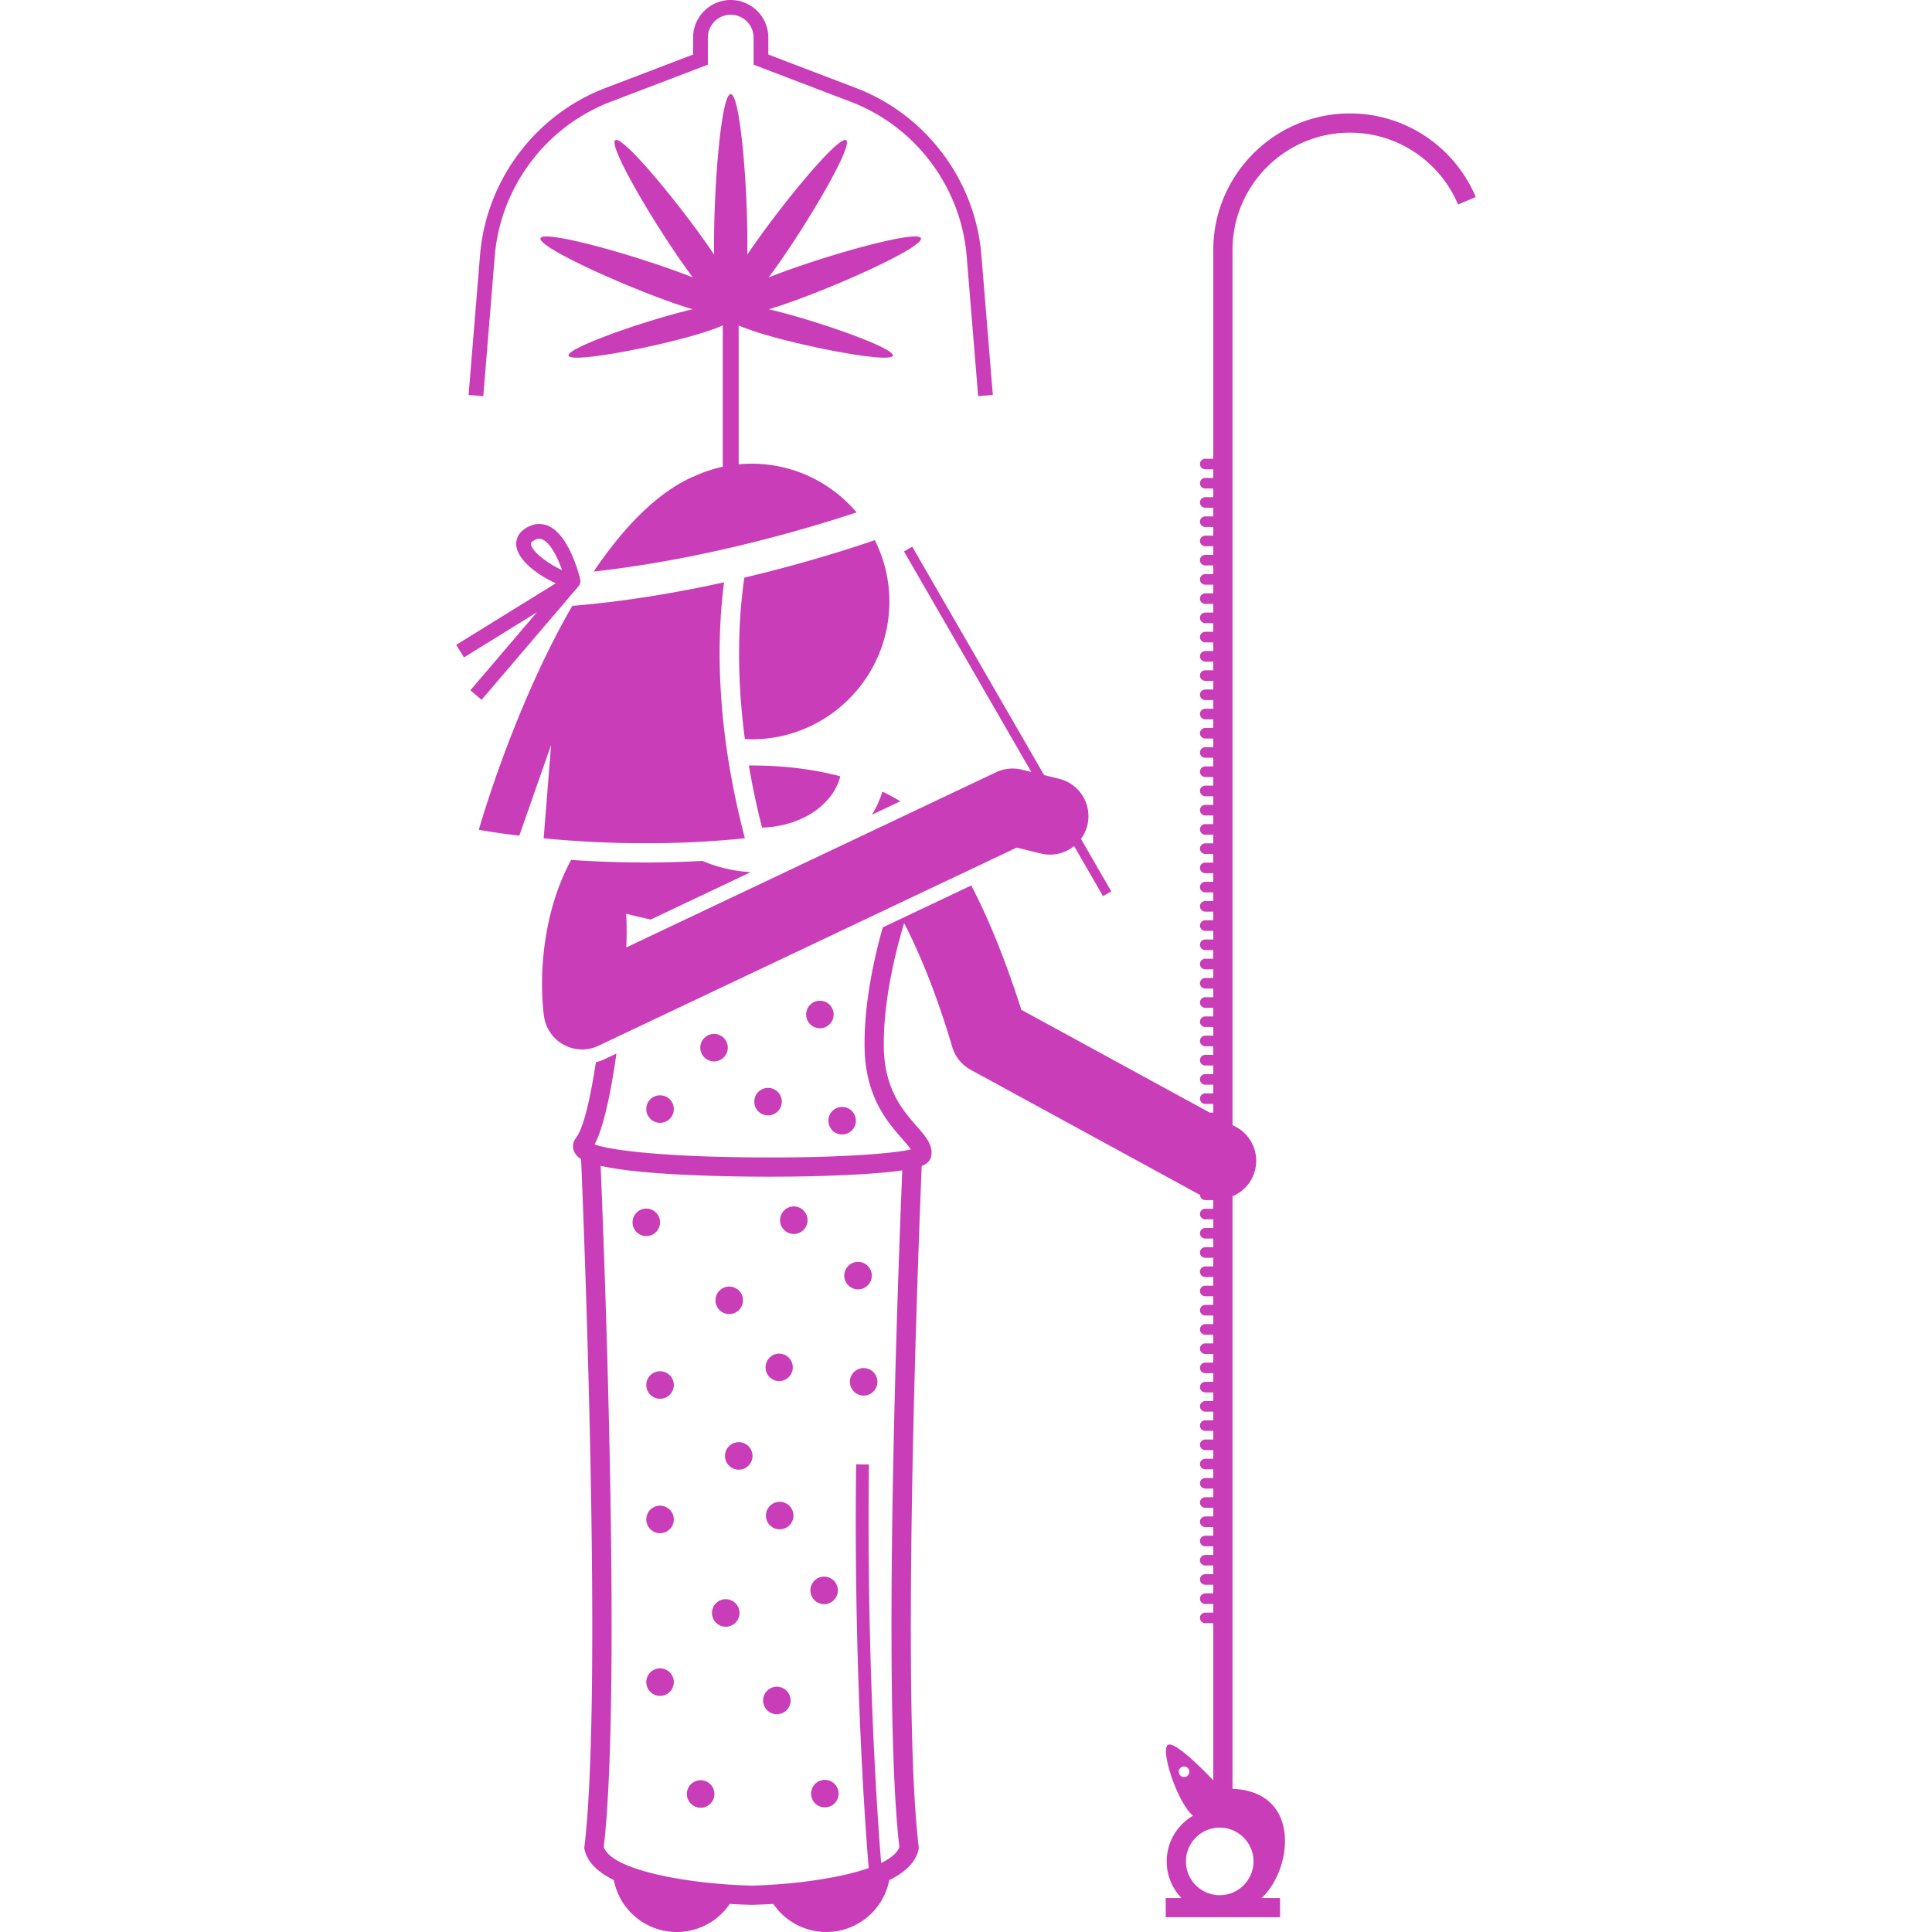 <svg xmlns="http://www.w3.org/2000/svg" version="1.1" xmlns:xlink="http://www.w3.org/1999/xlink" xmlns:svgjs="http://svgjs.com/svgjs" width="512" height="512" x="0" y="0" viewBox="0 0 159.045 301.377" style="enable-background:new 0 0 512 512" xml:space="preserve"><g><path d="M59.904 121.1c-3.731-.997-8.306-1.688-13.834-1.688-.142 0-.278.005-.42.006a123.65 123.65 0 0 0 2.056 9.673c6.08-.143 11.104-3.538 12.198-7.991zM64.851 127.093l4.425-2.096a30.809 30.809 0 0 0-2.796-1.51 15.267 15.267 0 0 1-1.629 3.606zM67.57 93.83c0-3.443-.83-6.686-2.27-9.572-3.731 1.283-11.114 3.66-20.356 5.85-.926 6.421-1.28 14.867.081 25.17.349.016.692.052 1.044.052 11.874 0 21.5-9.626 21.5-21.5zM62.455 79.929c-3.944-4.644-9.816-7.599-16.386-7.599-.678 0-1.347.04-2.009.102V50.76c1.307.58 3.23 1.23 6.004 1.974 7.316 1.96 17.76 3.822 18.048 2.745s-9.686-4.687-17.002-6.647a74.835 74.835 0 0 0-2.336-.588 77.78 77.78 0 0 0 4.165-1.4c8.506-3.095 20.005-8.43 19.55-9.684-.457-1.252-12.695 2.052-21.2 5.148-.94.341-1.78.663-2.555.973a89.707 89.707 0 0 0 1.634-2.261c5.191-7.415 11.55-18.381 10.459-19.146s-9.222 8.962-14.414 16.377c-.36.514-.691.998-1.005 1.465.008-.534.013-1.09.013-1.677 0-9.753-1.165-23.363-2.601-23.363-1.437 0-2.601 13.61-2.601 23.362 0 .587.004 1.144.013 1.678-.314-.467-.646-.951-1.006-1.465-5.192-7.415-13.322-17.141-14.414-16.377-1.092.765 5.268 11.731 10.46 19.146.585.836 1.125 1.58 1.634 2.26a89.998 89.998 0 0 0-2.555-.972c-8.505-3.096-20.744-6.4-21.2-5.148S24.195 43.75 32.7 46.845a77.69 77.69 0 0 0 4.166 1.4c-.711.167-1.484.36-2.337.588-7.315 1.96-17.29 5.57-17.002 6.647.29 1.077 10.732-.785 18.048-2.745 2.775-.743 4.698-1.394 6.004-1.974v22.046a21.295 21.295 0 0 0-4.745 1.63l-.065.003c-4.87 2.223-9.309 6.528-13.247 11.788a72.754 72.754 0 0 0-2.08 2.925c17.54-1.925 33.916-6.869 41.013-9.224zM45.029 130.758c-4.434-16.97-4.477-30.393-3.248-39.925-7.206 1.592-15.344 2.994-23.674 3.674-9.243 15.979-14.583 34.93-14.583 34.93s2.337.445 6.317.925l4.962-14.164-1.162 14.575c7.718.742 19.083 1.28 31.388-.015zM19.107 91.419c.01-.012.014-.027.023-.04a1.13 1.13 0 0 0 .158-.269c.011-.028.024-.055.033-.084.036-.112.06-.228.06-.347 0-.013-.003-.025-.004-.038a1.14 1.14 0 0 0-.025-.234c-.033-.14-.126-.512-.275-1.015-.584-1.984-2.074-6.124-4.616-7.312-1.029-.478-2.133-.454-3.196.078-1.897.948-1.986 2.358-1.87 3.113.252 1.648 1.981 3.297 3.94 4.534.723.458 1.476.86 2.2 1.183L9.16 94.93 0 100.593l1.209 1.957 11.38-7.035-10.382 12.164 1.749 1.492 7.03-8.236zm-7.439-6.496c-.018-.12-.056-.367.625-.708.236-.118.453-.177.664-.177.177 0 .351.042.53.125 1.211.566 2.316 2.763 3.025 4.765-2.244-.995-4.673-2.887-4.844-4.005z" fill="#c93db8" data-original="#000000"></path><path d="M6.013 39.958c.883-10.773 7.979-20.226 18.077-24.08l15.163-5.788V5.867a3.57 3.57 0 0 1 3.567-3.566 3.57 3.57 0 0 1 3.566 3.566v4.223l15.163 5.788c10.099 3.854 17.195 13.307 18.078 24.08l1.79 21.837 2.292-.188-1.79-21.837c-.955-11.65-8.628-21.873-19.55-26.04L48.687 8.505V5.867C48.686 2.632 46.055 0 42.82 0s-5.867 2.632-5.867 5.867v2.639L23.27 13.729C12.35 17.897 4.675 28.12 3.72 39.77L1.93 61.608l2.293.188zM19.636 163.702c.861 0 1.736-.186 2.566-.579L87.43 132.22l3.764.923a5.985 5.985 0 0 0 5.192-1.162l1.163 2.015 3.348 5.798 1.287-.743-3.5-6.061-1.225-2.123a6 6 0 0 0-3.406-9.378l-2.34-.574-1.593-2.76-18.982-32.877-1.287.743 18.296 31.69 1.567 2.713-1.496-.367a6.006 6.006 0 0 0-3.999.405l-57.685 27.33c.07-1.933.078-3.782-.032-5.26a97.08 97.08 0 0 0 3.85.905l15.597-7.39a22.417 22.417 0 0 1-7.549-1.757c-2.887.162-5.824.252-8.8.252-4.268 0-8.21-.164-11.68-.402-4.413 8.19-5.029 17.964-4.242 24.3l.005.02c.042.332.117.663.217.99.015.048.027.096.043.144.076.227.162.453.267.676.024.05.056.094.081.143a5.995 5.995 0 0 0 5.345 3.29z" fill="#c93db8" data-original="#000000"></path><path d="M139.412 17.693c-11.754 0-21.316 9.563-21.316 21.318v32.544h-1.253a.828.828 0 0 0-.825.825c0 .454.371.826.825.826h1.253v1.348h-1.253a.828.828 0 0 0-.825.826c0 .454.371.826.825.826h1.253v1.348h-1.253a.828.828 0 0 0-.825.826c0 .454.371.826.825.826h1.253v1.348h-1.253a.828.828 0 0 0-.825.826c0 .454.371.826.825.826h1.253v1.348h-1.253a.828.828 0 0 0-.825.826c0 .454.371.826.825.826h1.253v1.348h-1.253a.828.828 0 0 0-.825.826c0 .454.371.826.825.826h1.253v1.348h-1.253a.828.828 0 0 0-.825.826c0 .454.371.826.825.826h1.253v1.348h-1.253a.828.828 0 0 0-.825.826c0 .454.371.826.825.826h1.253v1.348h-1.253a.828.828 0 0 0-.825.826c0 .454.371.826.825.826h1.253v1.348h-1.253a.828.828 0 0 0-.825.826c0 .454.371.826.825.826h1.253v1.348h-1.253a.828.828 0 0 0-.825.826c0 .454.371.826.825.826h1.253v1.348h-1.253a.828.828 0 0 0-.825.826c0 .454.371.826.825.826h1.253v1.348h-1.253a.828.828 0 0 0-.825.826c0 .454.371.826.825.826h1.253v1.348h-1.253a.828.828 0 0 0-.825.826c0 .454.371.826.825.826h1.253v1.348h-1.253a.828.828 0 0 0-.825.826c0 .454.371.826.825.826h1.253v1.348h-1.253a.828.828 0 0 0-.825.826c0 .454.371.826.825.826h1.253v1.348h-1.253a.828.828 0 0 0-.825.826c0 .454.371.826.825.826h1.253v1.348h-1.253a.828.828 0 0 0-.825.826c0 .454.371.826.825.826h1.253v1.348h-1.253a.828.828 0 0 0-.825.826c0 .454.371.826.825.826h1.253v1.348h-1.253a.828.828 0 0 0-.825.826c0 .454.371.826.825.826h1.253v1.349h-1.253a.828.828 0 0 0-.825.825c0 .454.371.826.825.826h1.253v1.349h-1.253a.828.828 0 0 0-.825.825c0 .454.371.826.825.826h1.253v1.349h-1.253a.828.828 0 0 0-.825.825c0 .454.371.826.825.826h1.253v1.349h-1.253a.828.828 0 0 0-.825.825c0 .454.371.826.825.826h1.253v1.349h-1.253a.828.828 0 0 0-.825.825c0 .454.371.826.825.826h1.253v1.349h-1.253a.828.828 0 0 0-.825.825c0 .454.371.826.825.826h1.253v1.349h-1.253a.828.828 0 0 0-.825.825c0 .454.371.826.825.826h1.253v1.349h-1.253a.828.828 0 0 0-.825.825c0 .454.371.826.825.826h1.253v1.349h-1.253a.828.828 0 0 0-.825.825c0 .454.371.826.825.826h1.253v1.349h-1.253a.828.828 0 0 0-.825.825c0 .454.371.826.825.826h1.253v1.349h-1.253a.828.828 0 0 0-.825.825c0 .454.371.826.825.826h1.253v1.349h-1.253a.828.828 0 0 0-.825.825c0 .454.371.826.825.826h1.253v1.349h-1.253a.828.828 0 0 0-.825.825c0 .454.371.826.825.826h1.253v1.349h-1.253a.828.828 0 0 0-.825.825c0 .454.371.826.825.826h1.253v1.349h-.554l-29.392-16.04c-1.387-4.388-4.149-12.397-7.808-19.391l-13.804 6.54c-1.312 4.634-2.987 12-2.828 18.967.173 7.545 3.604 11.452 5.874 14.037.409.466 1.004 1.144 1.33 1.63-2.648.651-11.625 1.372-24.713 1.245-14.811-.128-22.41-1.19-24.62-2.026 1.547-2.857 2.687-9.049 3.413-14.171l-1.808.856a8.339 8.339 0 0 1-1.402.505c-.844 5.557-1.914 10.267-3.078 11.76-.585.75-.65 1.66-.173 2.433.137.223.338.543.947.901.215 5.066 3.454 82.689.523 107.24l-.03.254.055.249c.447 2.017 2.181 3.558 4.561 4.741.891 4.61 4.943 8.092 9.813 8.092a9.99 9.99 0 0 0 8.273-4.383 89.06 89.06 0 0 0 3.428.146 87.923 87.923 0 0 0 3.362-.144 9.988 9.988 0 0 0 8.271 4.38c4.867 0 8.921-3.48 9.813-8.09 2.38-1.183 4.115-2.724 4.562-4.742l.056-.25-.03-.252c-2.802-23.468.033-95.421.477-106.153.761-.31 1.363-.781 1.494-1.594.276-1.707-.904-3.051-2.27-4.607-2.102-2.393-4.981-5.671-5.129-12.126-.167-7.313 1.885-15.333 3.16-19.566 2.351 4.55 5.066 11.021 7.502 19.307a5.999 5.999 0 0 0 2.882 3.574l35.663 19.46c.034.018.069.03.103.048a.828.828 0 0 0 .824.82h1.253v1.35h-1.253a.828.828 0 0 0-.825.825c0 .454.371.826.825.826h1.253v1.348h-1.253a.828.828 0 0 0-.825.826c0 .454.371.826.825.826h1.253v1.348h-1.253a.828.828 0 0 0-.825.826c0 .454.371.826.825.826h1.253v1.348h-1.253a.828.828 0 0 0-.825.826c0 .454.371.826.825.826h1.253v1.348h-1.253a.828.828 0 0 0-.825.826c0 .454.371.826.825.826h1.253v1.348h-1.253a.828.828 0 0 0-.825.826c0 .454.371.826.825.826h1.253v1.348h-1.253a.828.828 0 0 0-.825.826c0 .454.371.826.825.826h1.253v1.348h-1.253a.828.828 0 0 0-.825.826c0 .454.371.826.825.826h1.253v1.348h-1.253c-.454 0-.825.372-.825.826s.371.826.825.826h1.253v1.348h-1.253c-.454 0-.825.372-.825.826s.371.826.825.826h1.253v1.348h-1.253c-.454 0-.825.372-.825.826s.371.826.825.826h1.253v1.348h-1.253c-.454 0-.825.372-.825.826s.371.826.825.826h1.253v1.348h-1.253c-.454 0-.825.372-.825.826s.371.826.825.826h1.253v1.348h-1.253c-.454 0-.825.372-.825.826s.371.826.825.826h1.253v1.348h-1.253c-.454 0-.825.372-.825.826s.371.826.825.826h1.253v1.348h-1.253c-.454 0-.825.372-.825.826s.371.826.825.826h1.253v1.348h-1.253c-.454 0-.825.372-.825.826s.371.826.825.826h1.253v1.348h-1.253c-.454 0-.825.372-.825.826s.371.826.825.826h1.253v1.348h-1.253c-.454 0-.825.372-.825.826s.371.826.825.826h1.253v1.348h-1.253c-.454 0-.825.372-.825.826s.371.826.825.826h1.253v1.348h-1.253c-.454 0-.825.372-.825.826s.371.826.825.826h1.253v1.348h-1.253c-.454 0-.825.372-.825.826s.371.826.825.826h1.253v24.509c-2.086-2.176-6.119-6.164-7.088-5.518-1.202.801 1.515 9.057 3.922 11.038-2.448 1.437-4.1 4.091-4.1 7.13 0 2.215.88 4.225 2.302 5.711h-2.454v3h17.835v-3h-2.871c4.854-4.541 6.199-16.617-4.546-17.033v-92.434a6 6 0 0 0 .568-10.806l-.568-.31V39.012c0-10.1 8.216-18.318 18.316-18.318 7.356 0 13.98 4.4 16.873 11.21l2.76-1.174c-3.364-7.918-11.07-13.036-19.633-13.036zM66.288 290.61c-.393-4.73-2.3-29.6-1.907-62.16l-2-.024c-.417 34.585 1.754 60.522 1.967 62.978-4.863 1.698-12.423 2.607-18.245 2.736-8.918-.194-21.795-2.192-23.087-6.032 2.8-24.214-.01-94.867-.489-106.251 3.189.725 9.04 1.4 19.977 1.631 2.127.046 4.257.068 6.347.068 8.571 0 16.457-.367 20.73-.98-.553 13.352-3.204 81.781-.457 105.532-.319.945-1.343 1.779-2.836 2.502zm47.253-13.404a.826.826 0 1 1 0-1.652.826.826 0 0 1 0 1.652zm5.56 7.889c2.905 0 5.27 2.364 5.27 5.27s-2.365 5.27-5.27 5.27-5.271-2.364-5.271-5.27 2.364-5.27 5.27-5.27z" fill="#c93db8" data-original="#000000"></path><circle cx="29.651" cy="190.674" r="2.147" fill="#c93db8" data-original="#000000"></circle><circle cx="31.797" cy="216.05" r="2.147" fill="#c93db8" data-original="#000000"></circle><circle cx="42.586" cy="202.839" r="2.147" fill="#c93db8" data-original="#000000"></circle><path d="M44.073 224.967a2.147 2.147 0 1 0 0 4.294 2.147 2.147 0 0 0 0-4.294zM31.797 234.875a2.147 2.147 0 1 0 0 4.294 2.147 2.147 0 0 0 0-4.294z" fill="#c93db8" data-original="#000000"></path><circle cx="31.797" cy="262.398" r="2.147" fill="#c93db8" data-original="#000000"></circle><path d="M42.091 249.463a2.147 2.147 0 1 0 0 4.293 2.147 2.147 0 0 0 0-4.293z" fill="#c93db8" data-original="#000000"></path><circle cx="38.128" cy="279.848" r="2.147" fill="#c93db8" data-original="#000000"></circle><path d="M50.458 234.27a2.147 2.147 0 1 0 0 4.294 2.147 2.147 0 0 0 0-4.294z" fill="#c93db8" data-original="#000000"></path><circle cx="50.018" cy="265.261" r="2.147" fill="#c93db8" data-original="#000000"></circle><circle cx="57.394" cy="248.087" r="2.147" fill="#c93db8" data-original="#000000"></circle><circle cx="57.504" cy="279.793" r="2.147" fill="#c93db8" data-original="#000000"></circle><circle cx="52.66" cy="190.343" r="2.147" fill="#c93db8" data-original="#000000"></circle><path d="M50.403 211.15a2.147 2.147 0 1 0 0 4.294 2.147 2.147 0 0 0 0-4.293z" fill="#c93db8" data-original="#000000"></path><circle cx="62.678" cy="198.986" r="2.147" fill="#c93db8" data-original="#000000"></circle><circle cx="31.797" cy="173.004" r="2.147" fill="#c93db8" data-original="#000000"></circle><circle cx="40.219" cy="163.426" r="2.147" fill="#c93db8" data-original="#000000"></circle><circle cx="60.201" cy="174.821" r="2.147" fill="#c93db8" data-original="#000000"></circle><circle cx="48.642" cy="171.848" r="2.147" fill="#c93db8" data-original="#000000"></circle><circle cx="56.733" cy="158.252" r="2.147" fill="#c93db8" data-original="#000000"></circle><circle cx="63.559" cy="215.554" r="2.147" fill="#c93db8" data-original="#000000"></circle></g></svg>
